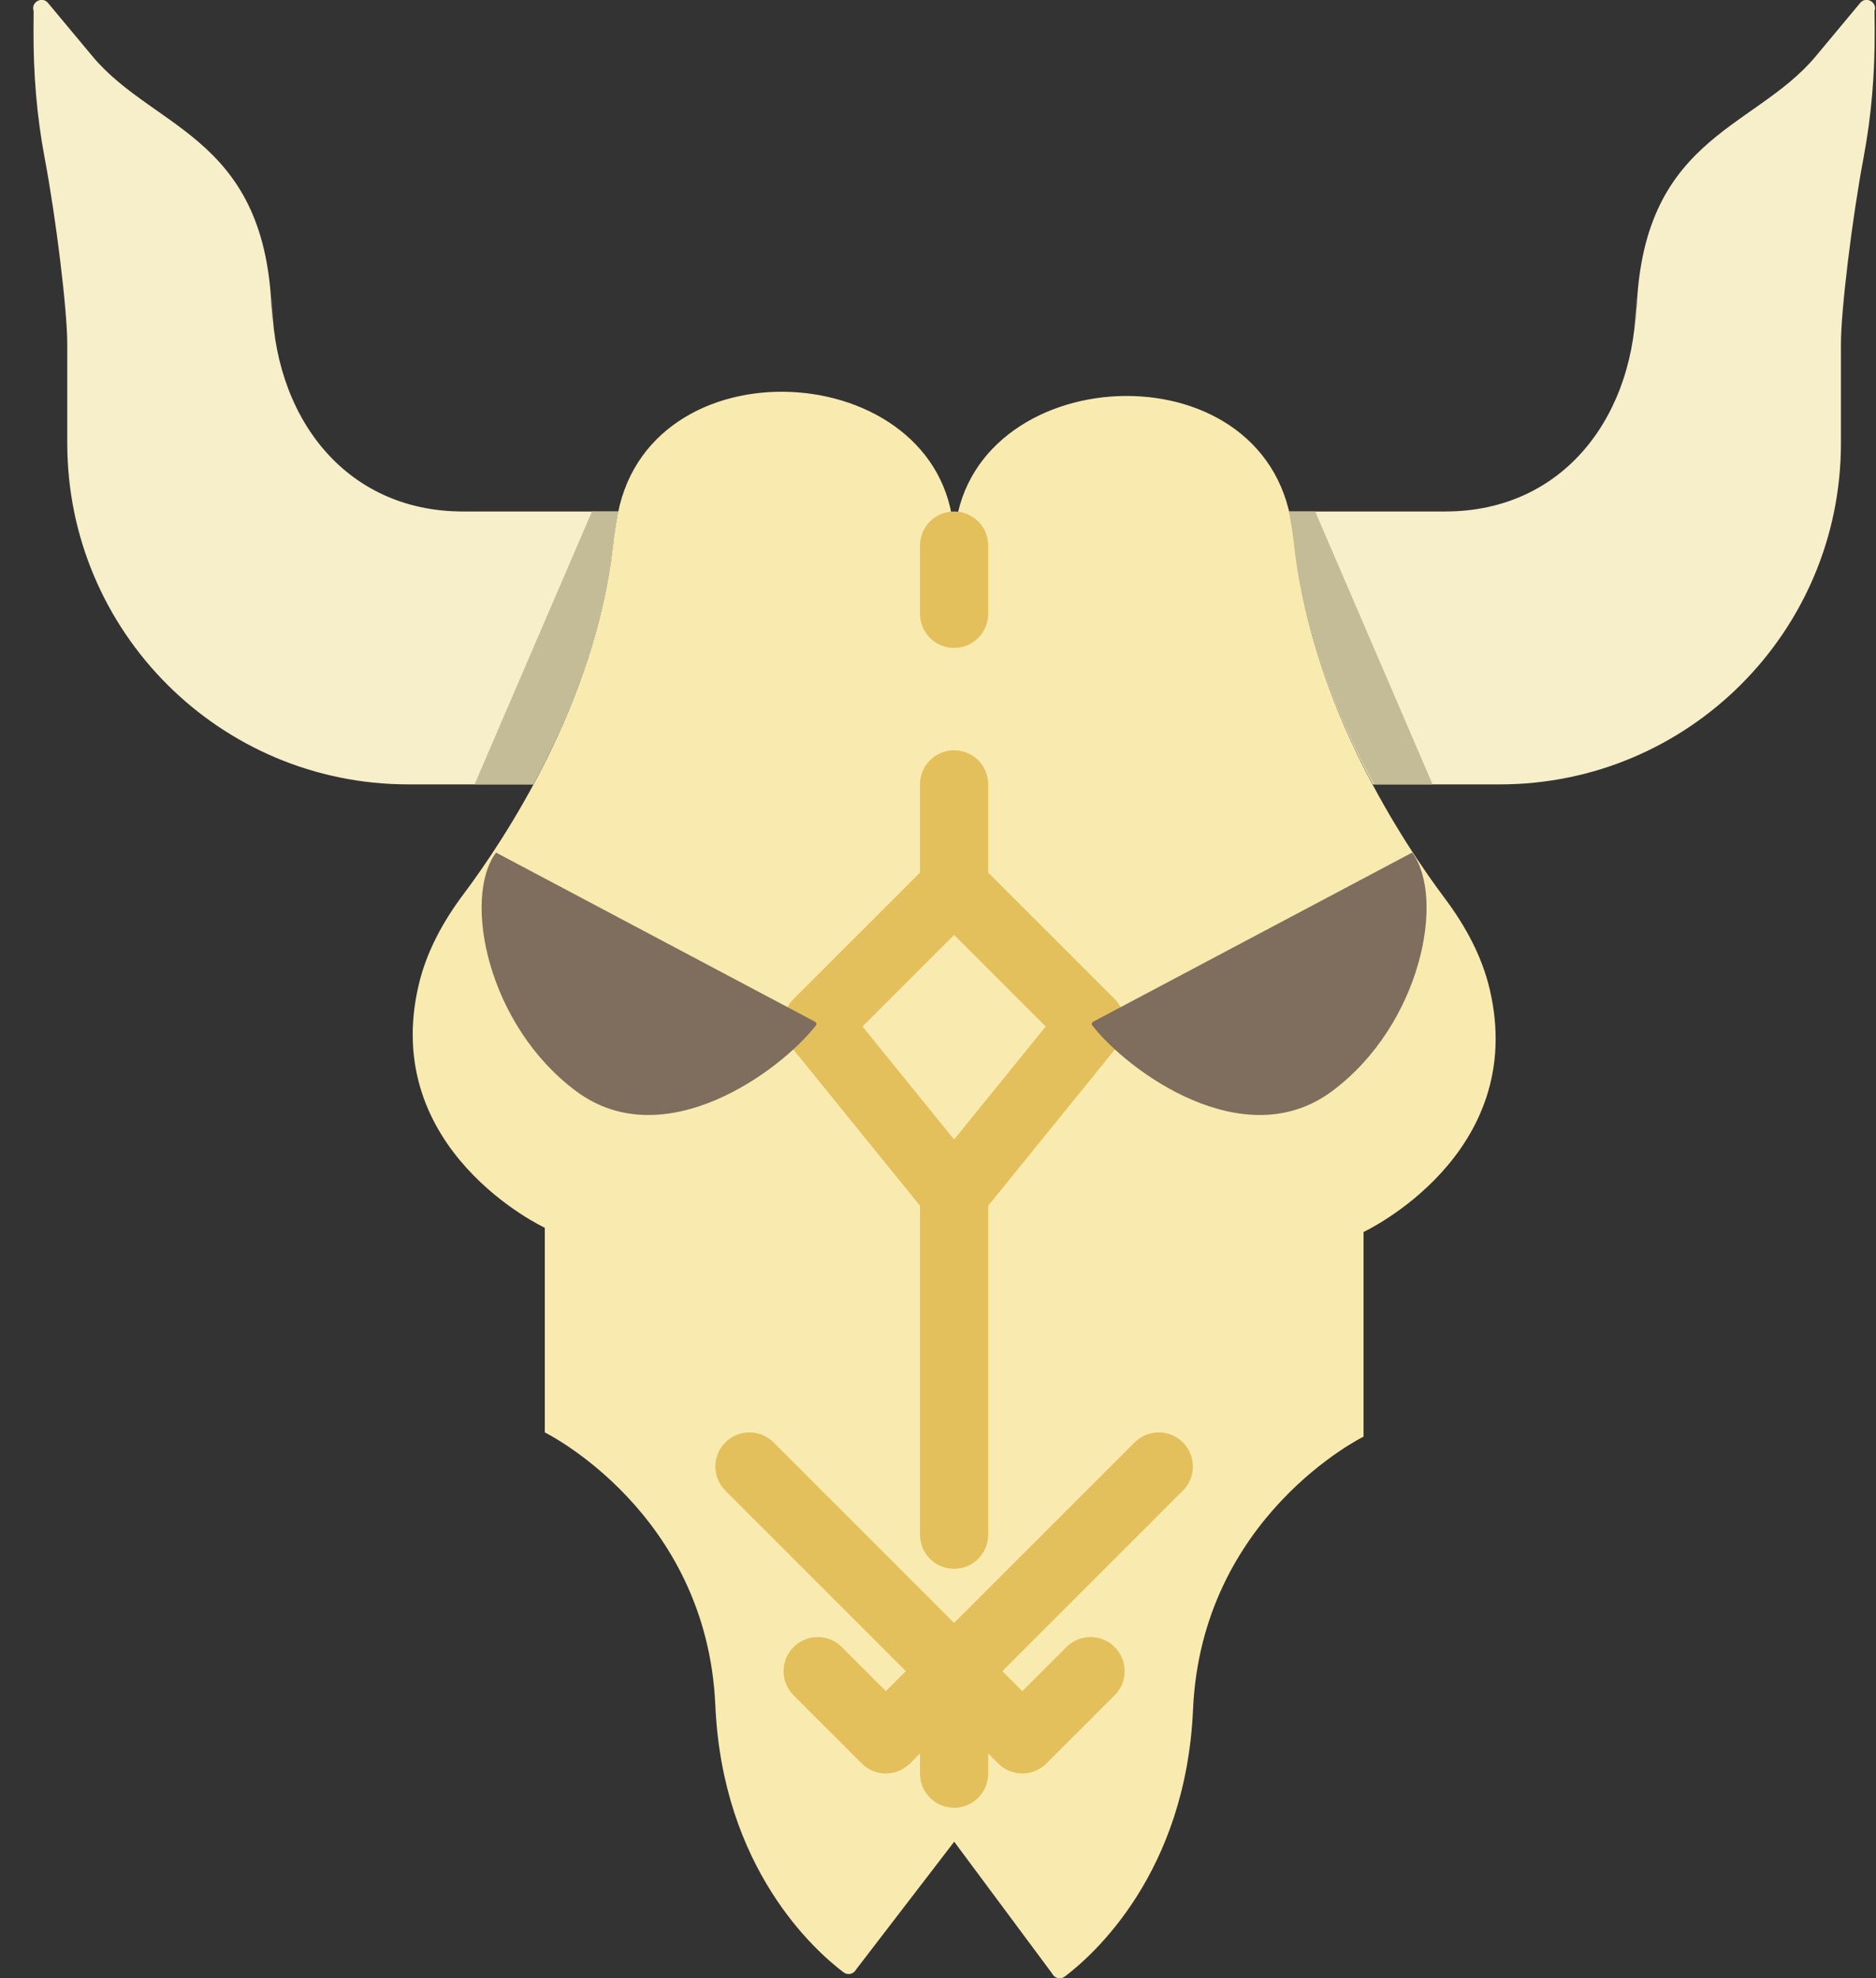 <?xml version="1.0" encoding="UTF-8" standalone="no"?>
<svg width="55px" height="58px" viewBox="0 0 55 58" version="1.1" xmlns="http://www.w3.org/2000/svg" xmlns:xlink="http://www.w3.org/1999/xlink" xmlns:sketch="http://www.bohemiancoding.com/sketch/ns">
    <rect x="0" y="0" width="55" height="58" fill="#333333" stroke="none"/>
    <!-- Generator: Sketch 3.2.2 (9983) - http://www.bohemiancoding.com/sketch -->
    <title>30 - Cattle Skull (Flat)</title>
    <desc>Created with Sketch.</desc>
    <defs></defs>
    <g id="Page-1" stroke="none" stroke-width="1" fill="none" fill-rule="evenodd" sketch:type="MSPage">
        <g id="30---Cattle-Skull-(Flat)" sketch:type="MSLayerGroup" transform="translate(0, -1)">
            <path d="M43.671,29.988 C43.441,29.021 42.958,28.139 42.362,27.343 C41.142,25.715 38.486,21.71 37.977,17.12 C37.94,16.789 37.892,16.476 37.834,16.18 C36.817,10.977 28.053,11.653 27.976,16.954 L27.976,16.996 L27.973,16.996 C27.973,16.941 27.973,16.885 27.972,16.831 C27.895,11.529 19.132,10.853 18.114,16.057 C18.057,16.352 18.009,16.665 17.972,16.996 C17.462,21.586 14.806,25.591 13.586,27.22 C12.99,28.015 12.507,28.897 12.278,29.864 C11.122,34.738 15.972,36.996 15.972,36.996 L15.972,42.996 C15.972,42.996 20.722,45.33 20.972,50.997 C21.183,55.789 23.898,58.197 24.731,58.826 C24.854,58.92 25.03,58.879 25.1,58.741 L27.975,54.996 L30.849,58.864 C30.918,59.003 31.094,59.043 31.218,58.949 C32.051,58.32 34.765,55.912 34.977,51.12 C35.226,45.453 39.976,43.12 39.976,43.12 L39.976,37.12 C39.976,37.12 44.826,34.861 43.671,29.988" id="Fill-1" fill="#F9EBB0" sketch:type="MSShapeGroup"></path>
            <path d="M54.958,1.321 C55.044,1.064 54.71,0.878 54.536,1.086 L53.235,2.648 C51.383,4.87 47.972,5.003 47.972,10.561 L47.972,9.672 C47.972,13.165 45.863,15.996 42.37,15.996 L37.778,15.996 C37.793,16.06 37.821,16.114 37.834,16.18 C37.892,16.476 37.94,16.789 37.977,17.12 C38.265,19.713 39.239,22.1 40.251,23.997 L43.972,23.997 C49.495,23.997 53.972,19.519 53.972,13.996 L53.972,11.086 C53.972,10.09 54.298,7.414 54.638,5.607 C54.868,4.387 54.967,3.147 54.961,1.906 L54.958,1.321" id="Fill-2" fill="#F6EFCA" sketch:type="MSShapeGroup"></path>
            <path d="M17.972,16.996 C18.009,16.665 18.057,16.352 18.114,16.057 C18.119,16.035 18.128,16.018 18.133,15.996 L13.574,15.996 C10.081,15.996 7.972,13.165 7.972,9.672 L7.972,10.561 C7.972,5.003 4.56,4.87 2.709,2.648 L1.407,1.086 C1.234,0.878 0.9,1.064 0.986,1.321 L0.983,1.906 C0.977,3.147 1.076,4.387 1.305,5.607 C1.646,7.414 1.972,10.09 1.972,11.086 L1.972,13.996 C1.972,19.519 6.449,23.997 11.972,23.997 L15.632,23.997 C16.667,22.082 17.678,19.645 17.972,16.996" id="Fill-3" fill="#F6EFCA" sketch:type="MSShapeGroup"></path>
            <path d="M27.972,26.997 L27.972,23.997 M27.972,16.996 L27.972,18.996 M27.972,35.997 L27.972,45.996 M27.972,53 L27.972,52 M27.972,49.996 L33.972,43.996 M27.972,49.996 L21.972,43.996 M27.972,49.996 L29.972,51.996 M27.972,49.996 L25.972,51.996 M29.972,51.996 L31.972,49.996 M25.972,51.996 L23.972,49.996 M31.972,30.996 L27.972,26.997 M23.972,30.996 L27.972,26.997 M31.972,31.061 L27.972,35.997 M23.972,31.061 L27.972,35.997" id="Stroke-4" stroke="#E4C05C" stroke-width="2" stroke-linecap="round" sketch:type="MSShapeGroup"></path>
            <path d="M39.046,32.997 C41.663,31.056 42.388,27.327 41.402,25.996 L32.048,30.956 C32.009,30.977 31.993,31.026 32.021,31.061 C33.069,32.409 36.47,34.906 39.046,32.997" id="Fill-5" fill="#7F6E5D" sketch:type="MSShapeGroup"></path>
            <path d="M16.898,32.997 C14.281,31.056 13.555,27.327 14.542,25.996 L23.896,30.956 C23.935,30.977 23.95,31.026 23.923,31.061 C22.875,32.409 19.473,34.906 16.898,32.997" id="Fill-6" fill="#7F6E5D" sketch:type="MSShapeGroup"></path>
            <path d="M15.632,23.997 C16.667,22.082 17.678,19.645 17.972,16.996 C18.009,16.665 18.057,16.352 18.114,16.057 C18.119,16.035 18.128,16.018 18.133,15.996 L17.355,15.996 L13.913,23.997 L15.632,23.997" id="Fill-7" fill="#C4BC97" sketch:type="MSShapeGroup"></path>
            <path d="M40.281,23.997 C39.246,22.082 38.236,19.645 37.941,16.996 C37.904,16.665 37.857,16.352 37.799,16.057 C37.795,16.035 37.785,16.018 37.78,15.996 L38.558,15.996 L42,23.997 L40.281,23.997" id="Fill-8" fill="#C4BC97" sketch:type="MSShapeGroup"></path>
        </g>
    </g>
</svg>